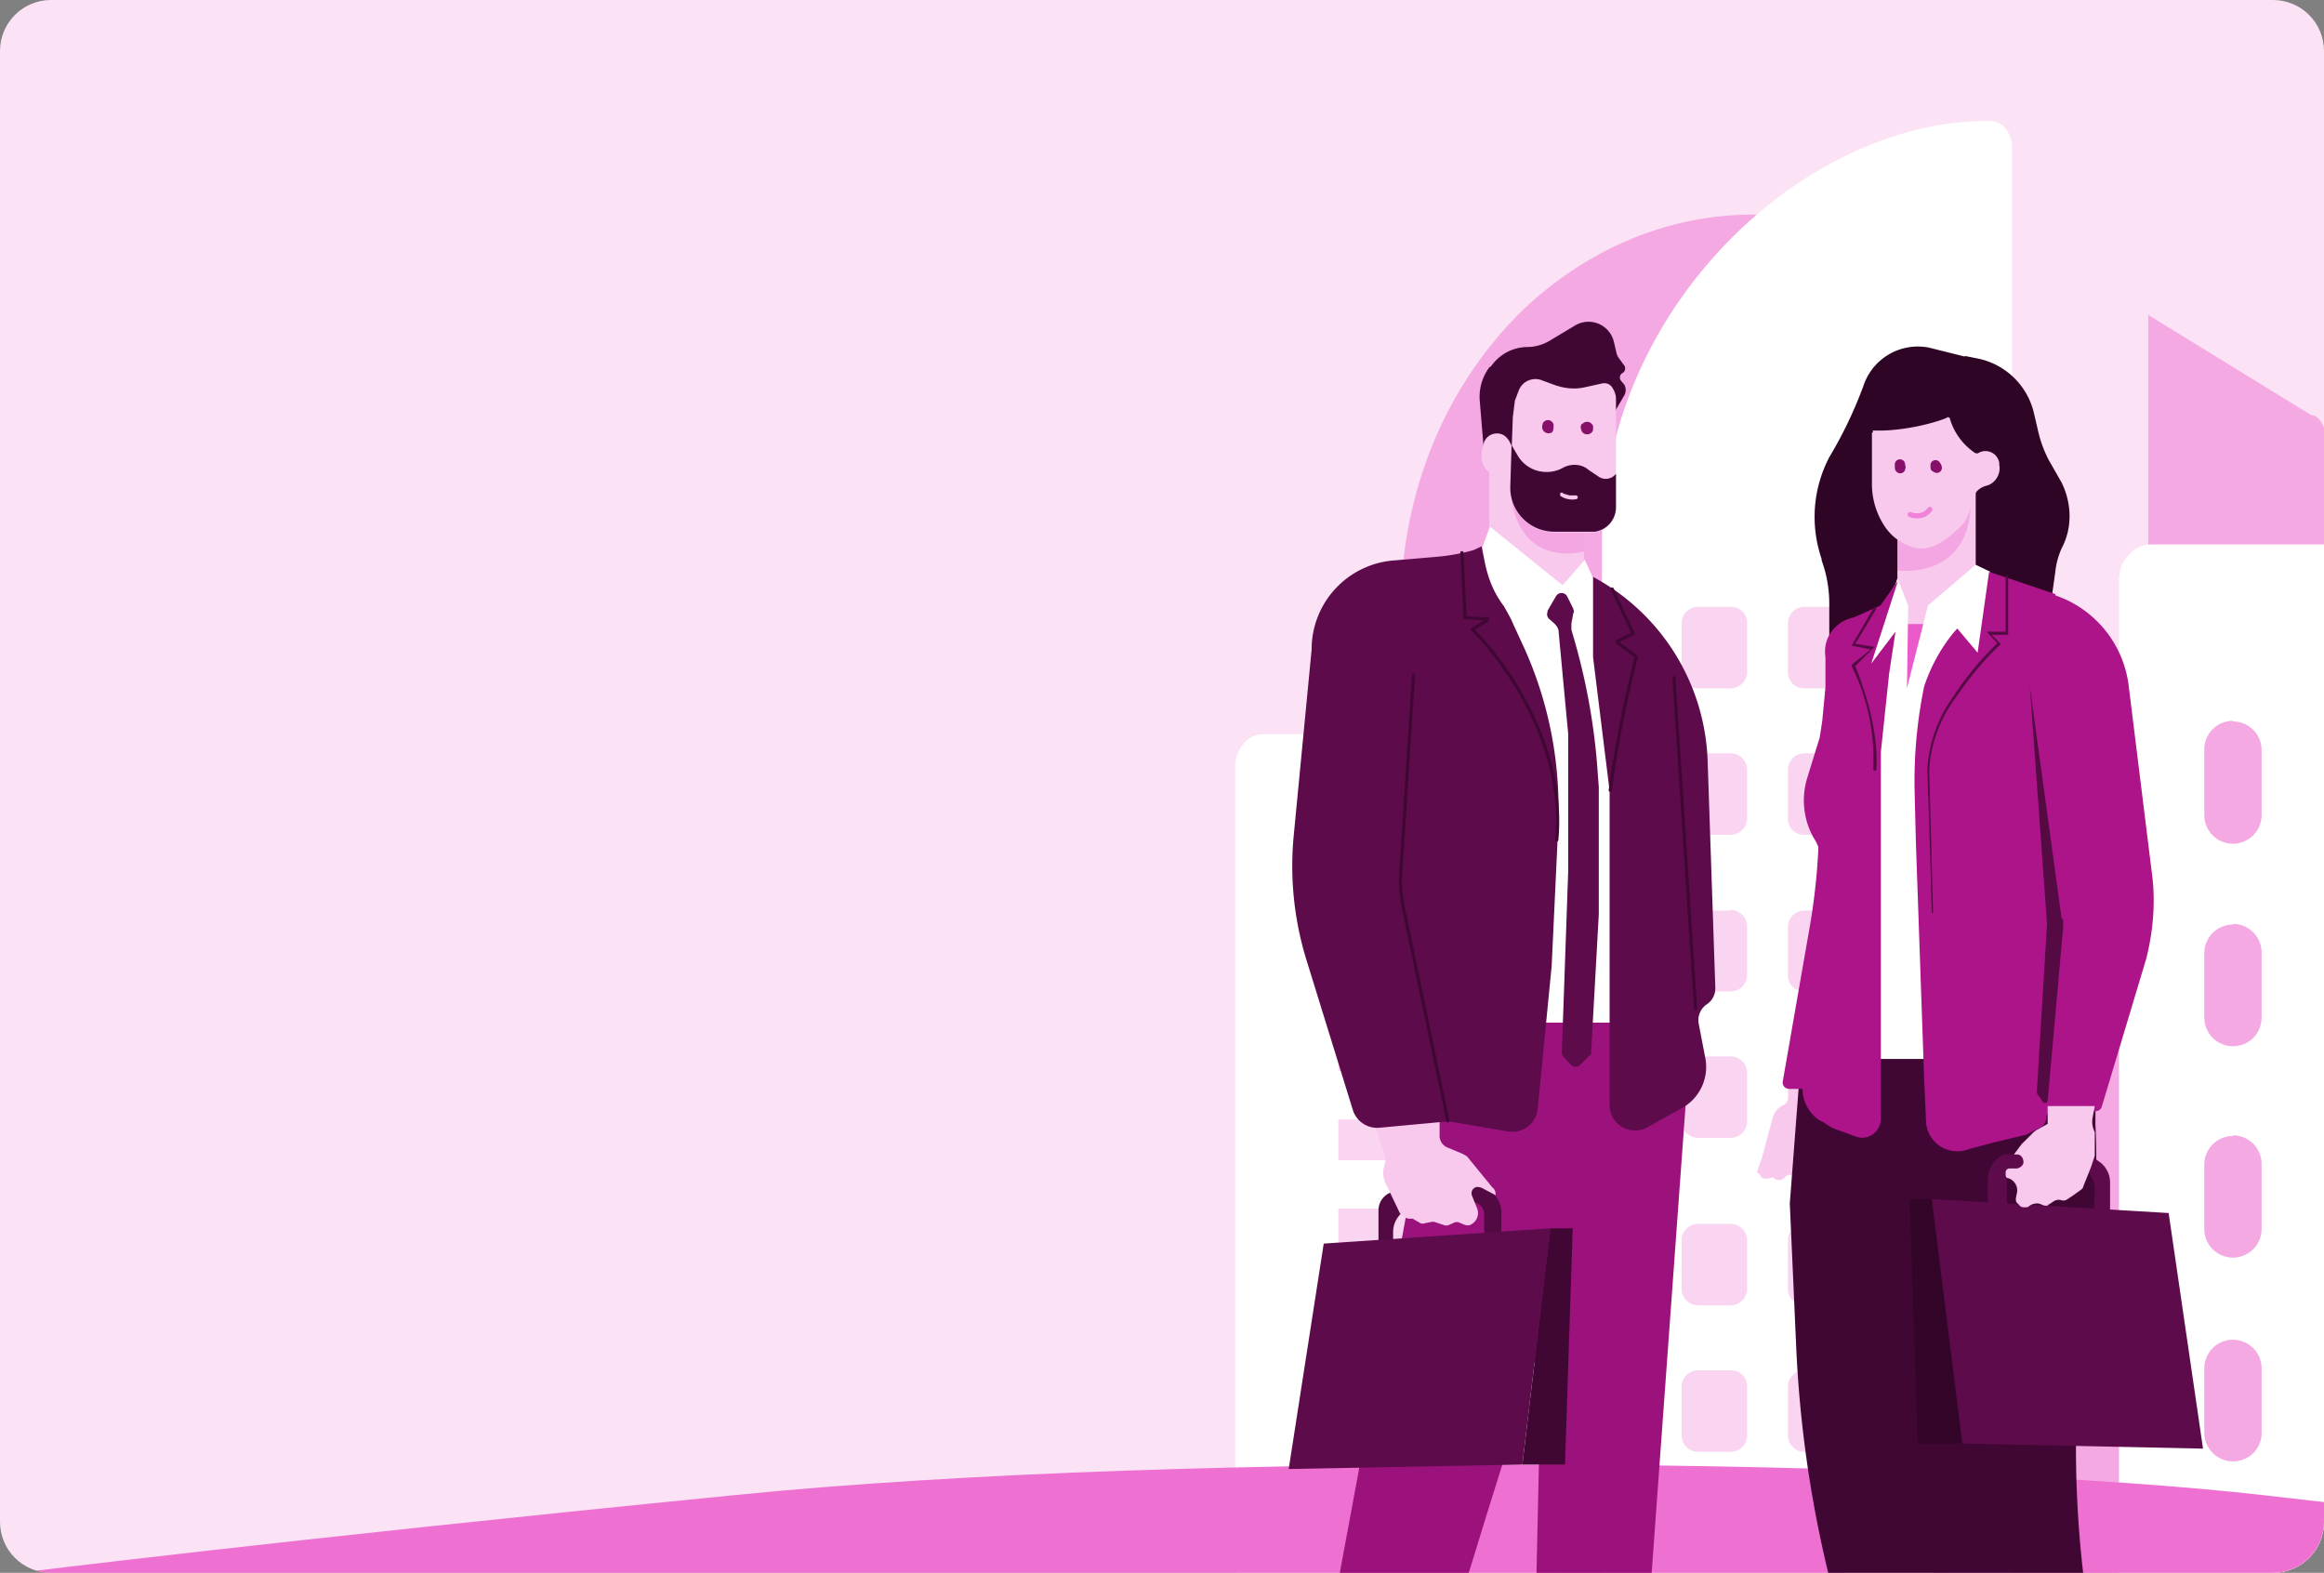 <?xml version="1.0" encoding="utf-8"?>
<svg fill="none" height="247" viewBox="0 0 365 247" width="365" xmlns="http://www.w3.org/2000/svg">
<rect x="0" y="0" width="365" height="247" fill="#808080" stroke="none"/>
<g clip-path="url(#clip0_9890_5737)">
<path d="M0 8a8 8 0 0 1 8-8h349a8 8 0 0 1 8 8v231a8 8 0 0 1-8 8H8a8 8 0 0 1-8-8V8z" fill="#fbe2f5"/>
<path d="M345.8 130.6l-45.3 14a5.1 5.1 0 0 0-5.2 5.2v101h50.5V130.6z" fill="#f4a9e3"/>
<path d="M337.3 49.4L363 65.2c1.4 0 2.6 2.4 2.6 5.3V250h-28.2V49.4zm-62-15.7c-7.2 0-14.4 1.6-21.1 4.7a55.4 55.4 0 0 0-18 13.4 63 63 0 0 0-12 20.1 68.5 68.5 0 0 0-4.2 23.7v155.7h58.7v-214a4 4 0 0 0-1-2.6 3 3 0 0 0-2.3-1z" fill="#f4a9e3"/>
<path d="M312.6 19c-1.4 0-2.9 0-4.7.2-27.8 2.7-56.3 31.2-56.3 66v166H316V23c0-1-.4-2-1-2.8a3 3 0 0 0-2.3-1.2z" fill="#fff"/>
<path d="M305.2 192.2H300a2.6 2.6 0 0 0-2.5 2.5v7.7a2.6 2.6 0 0 0 2.5 2.6h5.2a2.6 2.6 0 0 0 2.5-2.6v-7.7a2.6 2.6 0 0 0-2.5-2.5z" fill="#fad5f1"/>
<path d="M240.5 115.3h-42a4 4 0 0 0-3.2 1.5c-.8 1-1.3 2.2-1.3 3.6v131h51v-131c0-1.4-.5-2.7-1.3-3.6a4 4 0 0 0-3.2-1.5z" fill="#fff"/>
<path d="M288.5 192.2h-5.2a2.6 2.6 0 0 0-2.5 2.5v7.7a2.6 2.6 0 0 0 2.5 2.6h5.2a2.6 2.6 0 0 0 2.5-2.6v-7.7a2.6 2.6 0 0 0-2.5-2.5zm16.7 23H300a2.6 2.6 0 0 0-2.5 2.5v7.7a2.6 2.6 0 0 0 2.5 2.6h5.2a2.6 2.6 0 0 0 2.5-2.6v-7.7a2.6 2.6 0 0 0-2.5-2.5zm-16.7 0h-5.2a2.6 2.6 0 0 0-2.5 2.5v7.7a2.6 2.6 0 0 0 2.5 2.6h5.2a2.6 2.6 0 0 0 2.5-2.6v-7.7a2.6 2.6 0 0 0-2.5-2.5zm-16.7-23h-5a2.6 2.6 0 0 0-2.7 2.5v7.7a2.6 2.6 0 0 0 2.6 2.6h5a2.6 2.6 0 0 0 2.7-2.6v-7.7a2.6 2.6 0 0 0-2.6-2.5z" fill="#fad5f1"/>
<path d="M365.5 85.5h-27.6c-1.4 0-2.7.6-3.6 1.7-1 1-1.5 2.4-1.5 3.9v160.2h32.7V85.5z" fill="#fff"/>
<path d="M271.8 215.2h-5a2.6 2.6 0 0 0-2.7 2.5v7.7a2.6 2.6 0 0 0 2.6 2.6h5a2.6 2.6 0 0 0 2.7-2.6v-7.7a2.5 2.5 0 0 0-2.6-2.5zm33.4-119.9H300a2.6 2.6 0 0 0-2.5 2.5v7.7a2.5 2.5 0 0 0 2.5 2.6h5.2a2.6 2.6 0 0 0 2.5-2.6v-7.7a2.6 2.6 0 0 0-2.5-2.5zm0 47.7H300a2.6 2.6 0 0 0-2.5 2.5v7.6a2.5 2.5 0 0 0 2.5 2.6h5.2a2.6 2.6 0 0 0 2.5-2.6v-7.6a2.6 2.6 0 0 0-2.5-2.6zm0-24.7H300a2.6 2.6 0 0 0-2.5 2.5v7.7a2.5 2.5 0 0 0 2.5 2.6h5.2a2.6 2.6 0 0 0 2.5-2.6v-7.7a2.6 2.6 0 0 0-2.5-2.5zm0 47.6H300a2.6 2.6 0 0 0-2.5 2.6v7.6a2.5 2.5 0 0 0 2.5 2.6h5.2a2.6 2.6 0 0 0 2.5-2.6v-7.6a2.6 2.6 0 0 0-2.5-2.6zm-16.7-70.6h-5.2a2.6 2.6 0 0 0-2.5 2.5v7.7a2.5 2.5 0 0 0 2.5 2.6h5.2a2.6 2.6 0 0 0 2.5-2.6v-7.7a2.6 2.6 0 0 0-2.5-2.5zm0 47.7h-5.2a2.6 2.6 0 0 0-2.5 2.5v7.6a2.5 2.5 0 0 0 2.5 2.6h5.2a2.6 2.6 0 0 0 2.5-2.6v-7.6a2.6 2.6 0 0 0-2.5-2.6zm0-24.7h-5.2a2.6 2.6 0 0 0-2.5 2.5v7.7a2.5 2.5 0 0 0 2.5 2.6h5.2a2.6 2.6 0 0 0 2.5-2.6v-7.7a2.6 2.6 0 0 0-2.5-2.5zm0 47.6h-5.2a2.6 2.6 0 0 0-2.5 2.6v7.6a2.5 2.5 0 0 0 2.5 2.6h5.2a2.6 2.6 0 0 0 2.5-2.6v-7.6a2.6 2.6 0 0 0-2.5-2.6zm-16.7-70.6h-5a2.6 2.6 0 0 0-2.7 2.5v7.7a2.6 2.6 0 0 0 2.6 2.6h5a2.6 2.6 0 0 0 2.7-2.6v-7.7a2.5 2.5 0 0 0-2.6-2.5zm0 47.7h-5a2.6 2.6 0 0 0-2.7 2.5v7.6a2.6 2.6 0 0 0 2.6 2.6h5a2.6 2.6 0 0 0 2.7-2.6v-7.6a2.6 2.6 0 0 0-2.6-2.6zm0-24.7h-5a2.6 2.6 0 0 0-2.7 2.5v7.7a2.6 2.6 0 0 0 2.6 2.6h5a2.6 2.6 0 0 0 2.7-2.6v-7.7a2.6 2.6 0 0 0-2.6-2.5z" fill="#fad5f1"/>
<path d="M303.1 197.1h2.6v54.2H303V197z" fill="#f4a6e2"/>
<path d="M295.7 203.2l2-1.8 7.6 7.7-1.8 1.8-7.8-7.7zm0 15.5l2-1.8 7.6 7.7-1.8 1.8-7.8-7.7zm7.8-3l9-9 1.9 1.7-9 9-2-1.8z" fill="#f4a6e2"/>
<path d="M271.8 165.9h-5a2.6 2.6 0 0 0-2.7 2.6v7.6a2.6 2.6 0 0 0 2.6 2.6h5a2.6 2.6 0 0 0 2.7-2.6v-7.6a2.6 2.6 0 0 0-2.6-2.6zm-34-32.3h-27.6v6.4h27.6a3.2 3.2 0 0 0 3-3.2 3.2 3.2 0 0 0-3-3.2zm0 14h-27.6v6.5h27.6a3.2 3.2 0 0 0 3-3.2 3.2 3.2 0 0 0-3-3.2zm0 14.2h-27.6v6.4h27.6a3.2 3.2 0 0 0 3-3.2 3.2 3.2 0 0 0-3-3.2zm0 14h-27.6v6.4h27.6a3.2 3.2 0 0 0 3-3.2 3.2 3.2 0 0 0-3-3.2zm0 14h-27.6v6.5h27.6a3.2 3.2 0 0 0 3-3.2 3.2 3.2 0 0 0-3-3.2zm0 14.2h-27.6v6.4h27.6a3.2 3.2 0 0 0 3-3.2 3.2 3.2 0 0 0-3-3.2zm0 14h-27.6v6.4h27.6a3.2 3.2 0 0 0 3-3.2 3.2 3.2 0 0 0-3-3.2z" fill="#fad5f1"/>
<path d="M350.7 113.2a4.5 4.5 0 0 0-4.5 4.4V128a4.5 4.5 0 0 0 4.5 4.5 4.5 4.5 0 0 0 4.5-4.5v-10.3a4.5 4.5 0 0 0-4.5-4.4zm0 32a4.5 4.5 0 0 0-4.5 4.4v10.2a4.5 4.5 0 0 0 4.5 4.5 4.5 4.5 0 0 0 3.2-1.3c.8-.8 1.3-2 1.3-3.2v-10.2a4.5 4.5 0 0 0-4.5-4.5zm0 33.2a4.5 4.5 0 0 0-4.5 4.5V193a4.5 4.5 0 0 0 4.5 4.5 4.5 4.5 0 0 0 4.5-4.5v-10.2a4.5 4.5 0 0 0-4.5-4.5zm0 32a4.5 4.5 0 0 0-4.5 4.4v10.3a4.5 4.5 0 0 0 4.5 4.4 4.5 4.5 0 0 0 3.2-1.3c.8-.8 1.3-2 1.3-3v-10.4a4.5 4.5 0 0 0-4.5-4.4z" fill="#f4a9e3"/>
<path d="M115.4 234.8c71.7-7.2 191.1-5.6 240 0C404.2 240.3 454 247 454 247H3s40.6-5.1 112.4-12.2z" fill="#ee70d1"/>
<path d="M265.6 160.4h-39.1l-23 123.9a1 1 0 0 0 1 1.2l13.2 1.1c.5 0 1-.2 1-.7l15-48.7 11.6-37-3.4 20.4-1.4 63.7c0 .6.5 1 1 1h14.2c.6 0 1-.4 1-1l9-124z" fill="#9c127c"/>
<path d="M216.5 190v6h2.3v-2.5a4 4 0 0 1 3.7-4l9-.7a2 2 0 0 1 1.6 2v5.2h2.7v-5.7a4 4 0 0 0-1.7-3.2l-1.4-1-13.6 1a3 3 0 0 0-2.6 3z" fill="#530a43"/>
<path d="M217.5 181.3l-1.4-4v-1.6l10-.5v3a2 2 0 0 0 1.2 2l2.4 1 .7.4 4 4.9c.4.3.5.7.5 1.2l-1.9-1a2 2 0 0 0-1-.3 1 1 0 0 0-.8 1.4l.8 2a2 2 0 0 1-.8 2.4c-.4.3-.8.3-1.3.1l-.7-.3a1 1 0 0 0-.8 0l-.9.4a1 1 0 0 1-.7 0l-1.5-.5a1 1 0 0 0-.5 0l-1 .2a1 1 0 0 1-.7 0l-1.2-.7a1 1 0 0 0-.4 0 2 2 0 0 1-1.7-1l-2.1-4.4a4 4 0 0 1-.4-2.5l.3-1.2-.1-1z" fill="#f8c9ed"/>
<path d="M202.4 230.7l5.5-35.4 35.6-2.4-4.4 37.1-36.7.7z" fill="#5d0b4a"/>
<path d="M247.1 192.9h-3.6l-4.4 37.1h6.7l1.2-37zm-14.7-130l.6 7.2 2-1.8 1.2.7 1.6 1.8v-5.3l1-4.2 1.5-1.3 1.4.4 5 .9h5.7l1.3 3.2 1.4-2.4c.3-.5.3-1.2 0-1.7l-.5-.6a.8.8 0 0 1 .2-1.2c.4-.2.6-.8.3-1.2l-.8-1.1a2 2 0 0 1-.4-.8l-.4-1.7a4.1 4.1 0 0 0-6.1-2.7l-4 2.4a7 7 0 0 1-3.7 1 7 7 0 0 0-5.5 3l-.3.2a7.8 7.8 0 0 0-1.5 5.2z" fill="#410734"/>
<path d="M236.9 69l.5 1 11.4 7.4V88l-3.5 4-11.4-9.3v-8.3s0-.3-.2-.4c-.7-.5-1-1.4-1-2.3V71l.3-1.3c.5-1.9 3-2.2 3.9-.6z" fill="#f8c9ed"/>
<path d="M248.8 86.7v-2.9l-1.4-2.2-10-3c1.2 7.2 6.2 9.2 11.4 8z" fill="#f4a6e2"/>
<path d="M237.2 76.5l.4-11 .3-2.4V63l.6-1.6a2.8 2.8 0 0 1 3.6-1.7l1.9.7c1.6.6 3.3.8 5 .4l2.7-.6c.7-.1 1.3.2 1.6.8.3.5.5 1 .5 1.7v17a3.9 3.9 0 0 1-3.3 3.9h-.5a5 5 0 0 1-.8 0h-5a6.9 6.9 0 0 1-7-7z" fill="#f8c9ed"/>
<path d="M242.2 67l.1-.5a.9.9 0 0 1 1.7.2v.3c0 .4-.1 1-.5 1a1 1 0 0 1-1.3-1zm6.3-.4a1 1 0 0 1 1.7.3v.3c0 .3 0 .5-.2.7a1 1 0 0 1-1.6-.2v-.1a1 1 0 0 1 0-1z" fill="#860f6a"/>
<path clip-rule="evenodd" d="M237.4 70l-.2 6.5a6.9 6.9 0 0 0 7 7h6.3a3.9 3.9 0 0 0 3.3-3.8v-5.3a2 2 0 0 1-2.8.4l-1.5-1c-1-.9-2.5-1-3.7-.5l-.8.4c-2.4 1-5.2.2-6.6-2.1l-1-1.7z" fill="#410734" fill-rule="evenodd"/>
<path clip-rule="evenodd" d="M245 77.5c.2-.2.4-.2.5 0l1 .3h1a.3.3 0 1 1 0 .6 3 3 0 0 1-1.1 0 3 3 0 0 1-1.3-.5.3.3 0 0 1 0-.4z" fill="#f8c9ed" fill-rule="evenodd"/>
<path d="M232.8 86l1.2-3.3 11.4 9.2 3.5-4 1.4 3.1 3 4.8 4.6 5.1 1.5 21.4v38.3h-20l-9-54 2.4-20.6z" fill="#fff"/>
<path d="M243 96l1.4-2.4a1 1 0 0 1 1.7 0l1 2c0 .2.2.4 0 .7l-.3 1.6v1l.2.7a100 100 0 0 1 3.8 20l.3 4v20l-1.2 21.6c0 .2 0 .5-.3.6l-1.5 1.5a1 1 0 0 1-1.4-.1l-1.2-1.3a1 1 0 0 1-.2-.7l1-28.5v-21.4l-1.5-16c0-.6-.3-1-.7-1.4l-.8-.7a1 1 0 0 1-.2-1.2z" fill="#5d0b4a"/>
<path d="M219.1 88l7-.6a31 31 0 0 0 5.3-1l1.3-.6.5 2.5c.5 2.5 1.4 4.8 3 6.9.5.9 1.1 1.9 1.5 2.9l1.8 3.9c4 9 5.7 18.6 5.2 28.4l-1 21.3-2.2 22.5a4 4 0 0 1-4.6 3.5l-9.4-1.6-10.8 1a4 4 0 0 1-4.2-2.7l-7.3-23.6a50 50 0 0 1-2-19.7L206 102a14 14 0 0 1 13.1-14zm50.3 67l-1.2-35.4a34.1 34.1 0 0 0-18-29v12.6l2.6 21v49.2a4 4 0 0 0 6 3.6l5.4-3a7.4 7.4 0 0 0 3.6-8l-1-5.2a3 3 0 0 1 1.3-3.1 3 3 0 0 0 1.3-2.6z" fill="#5d0b4a"/>
<path d="M222 106l-2 31a20 20 0 0 0 .4 5.5l7 33.5m35.5-69.6l3.4 52m-36.7-71.6l.5 10v.2l3.5.2v.2l-2.3 1.4c-.1 0-.1 0 0 .1 5 5 14.6 18 13.2 33m8.7-39.4l3.3 7s0 0 0 0l-2.5 1.2v.2l3 2.2h0a190 190 0 0 0-4.1 21" stroke="#410734" stroke-linecap="round" stroke-width=".5"/>
<path d="M304.3 252l-.8-6.4h-14l2.5 17 1.2 11 .8 8v8.4c0 .3-.1.6-.4.8l-6.3 4.7v2h4.7l5.8-2 4-3.1v-12l1-12v-.6c1-5.2 1.5-10.5 1.5-15.7zM281 172.1v-1.6h2l.1 2 .6 3.6-.8 4.6.4 3.2-1.2 1-.7-.4h-.3a1 1 0 0 0-.7.3l-.2.2a1 1 0 0 1-.7.3h-.3a.7.7 0 0 1-.6-.3.4.4 0 0 0-.5 0h-.1a1 1 0 0 1-.5.1h-.2a.9.9 0 0 1-.8-.4v-.2l-.3-.2a.3.3 0 0 1-.2-.4l.7-2 1.7-6.3a3 3 0 0 1 1.6-2c.6-.3 1-1 1-1.5zm29.4-83.5V77.3l-12.4 4v9.5l1.3 5-.4 2.7h3.5l.5-2.7 7.5-7.2z" fill="#f8c9ed"/>
<path d="M298 89.6v-5.2l4.5-1.6 7-4c0 9.9-7.4 11.2-11.5 10.8z" fill="#f4a6e2"/>
<path d="M308.6 56l-5.6-1.4a9 9 0 0 0-10.4 6.2l-.2.5a66.1 66.1 0 0 1-5.1 10.5c-2.6 5-3 10.7-1.2 16v.2c.8 2.2 1.2 4.5 1.2 6.8v7.1l4-4 4.2-2.7 2.5-3.9v-8.2l-3-5.6V69l11-1.4 4.3 9v13.2l11.8 5 .7-5a12 12 0 0 1 1-3.7c1.7-3.2 1.6-7 0-10.3l-2-3.5a19 19 0 0 1-1.7-4.6l-.7-3a11.4 11.4 0 0 0-8.8-8.4l-2-.4z" fill="#2e0525"/>
<path d="M294.1 67.6c4.2.2 9.3-1 11.7-2 0-.2.3 0 .4 0A9.8 9.8 0 0 0 310 71c.2.2.4.2.6.2l.4-.2a2.2 2.2 0 0 1 3 1.7v.3c.3 1.5-.7 3-2.1 3.3-1 .3-1.8 1-2 2l-.6 2c-.2.8-.6 1.6-1.2 2.2-1.4 1.4-4.2 4-6.8 3.6-.6 0-1.3-.3-2-.6a8 8 0 0 1-3.2-2.7A12 12 0 0 1 294 76v-8l.2-.2z" fill="#f8c9ed"/>
<path d="M298.3 98h5.7l-4.5 11-1.2-11z" fill="#eb5aca"/>
<path d="M283 165.5l46.6-1.3-.5 7v5.4c.3 6 .1 12-.5 18.2l-1.5 13.4c-1.5 13.5-1.4 27.2.3 40.7h-39.8a186 186 0 0 1-5.5-37.5l-1-22.4 1.8-23.5z" fill="#410734"/>
<path d="M302.9 95l7.4-6.3 2.3 1.1-2 13.2-3-3c-3.6 2.2-5.7 10-6.2 13.6v15.7l1.4 37H295v-41l2.3-24.9-3.7 4.8 4.4-14.4 1.7 4.3-.2 13 3.3-13z" fill="#fff"/>
<path d="M322.8 93.3L313 90l-.6-.2-1.8 12.7-3.2-3.8-.7.8c-2 2.5-3.5 5.3-4.5 8.3a74 74 0 0 0-1.5 16.4l.2 8 1.3 37.2.3 6.7a4.9 4.9 0 0 0 6.6 4.4l3.7-1 5.4-1.3 2.2-1.1c.6-.3 1-1 1-1.6 0-.5.4-1 1-1h6.7a1 1 0 0 0 1-.7l7-23.3c1-4 1.4-8.2 1-12.3l-3.8-30.7a17.2 17.2 0 0 0-11.5-14zm-36 77.7H281a1 1 0 0 1-1-1.2l3.4-19.5.7-4a100 100 0 0 0 1.6-17.5v-3l5 8.9-4 36.3z" fill="#ad148a"/>
<path d="M295.4 95l2.7-3.8-4.2 13 3.8-5-1 6.6-1.3 12.3v57.6c0 2-2 3.5-3.9 2.8l-3.3-1.2a7 7 0 0 1-1.7-1l-.8-.4a6 6 0 0 1-2.6-5l3.6-20.5.5-7.8c0-1.7 0-3.4-.5-5l-.7-3a7.7 7.7 0 0 0-1.2-3.1 12 12 0 0 1-1-9.2l2-6.5.4-2.6.5-5.3v-4.7c-.4-2.6 1-5 3.6-6l1-.3 4-1.8z" fill="#ad148a"/>
<path clip-rule="evenodd" d="M315.4 90.4h-.4v8.8h-3l1.7 1.8a49 49 0 0 0-7 8.5 21.4 21.4 0 0 0-4 11.4 2968.2 2968.2 0 0 1 .7 22.5s.2 0 .2-.2L303 121a21 21 0 0 1 4-11.2c2.4-3.6 5.2-6.8 7.1-8.5l.1-.2-1.4-1.4h2.6v-9.2z" fill="#550a44" fill-rule="evenodd"/>
<path d="M323.8 144.3l-5-36.5 2.7 37.3-1.6 26.3v.3l1 1.4c.2.3.7 0 .7-.2L324 146a8 8 0 0 0 0-1.7z" fill="#550a44"/>
<path clip-rule="evenodd" d="M294.6 95.4h-.3l-3.5 6 3 .6-3 2.4v.2a32.8 32.8 0 0 1 3.4 16.2.2.2 0 1 0 .5 0c.2-2.9-.3-6.2-1-9.2-.8-3-1.7-5.5-2.3-7l3-3-3-.5 3.3-5.5v-.2z" fill="#550a44" fill-rule="evenodd"/>
<path d="M329.8 182.5l-1-.7-9.2-.5h-4.9a4 4 0 0 0-1.8 1.6l-.1.2a4 4 0 0 0-.6 2v4h3v-5.4h12.4l.5.6a4 4 0 0 1 .9 2.7l-.1 3.2h2.5v-4.4a4 4 0 0 0-1.6-3.3z" fill="#5d0b4a"/>
<path d="M300 188.3h4l.6.7 1.9 3 2.7 34.7h-8l-1.3-38.4z" fill="#330629"/>
<path d="M303.4 188.3l37.2 2.2 5.4 37-37.8-.8-4.8-38.4z" fill="#5d0b4a"/>
<path d="M304.9 73l-.2-.3a.8.8 0 0 0-1.5.2v.3c0 .4 0 .7.5.9a.8.8 0 0 0 1.2-1zm-5.7-.2a.8.8 0 0 0-1.6.3v.2c0 .3 0 .5.2.7a.8.8 0 0 0 1.4-.2v-.1c.2-.3 0-.6 0-.9z" fill="#860f6a"/>
<path d="M328.7 175.3l.3-1.6h-7.4v2.8l-1.8 1a4 4 0 0 0-.7.6l-1.2 1.2a4 4 0 0 0-.4.4l-1.2 1.6h.5c.6 0 1 .6 1 1.2 0 .5-.5.9-1 1h-1.3c-.3.1-.5.3-.5.6v.4c0 .2.1.5.3.5a2 2 0 0 1 1.5 2.2l-.2 1c0 .3 0 .6.3.8l.2.2c.1.2.4.4.7.4h.3c.2 0 .4 0 .6-.2.7-.5 1.5-.5 2-.2.4.2 1 .2 1 0l.5-.3c.5-.4 1-.6 1.6-.4.3.1.6 0 .8-.1l.9-.6 1.4-1c.1-.1.3-.3.3-.5l1.2-3 .6-1.8v-3.7c-.4-.8-.5-1.6-.3-2.5z" fill="#f8c9ed"/>
<path d="M300 80.8c.4.2 2.1.6 3.1-.8" stroke="#f083d7" stroke-linecap="round" stroke-width=".8"/>
</g>
<defs>
<clipPath id="clip0_9890_5737">
<path d="M0 8a8 8 0 0 1 8-8h349a8 8 0 0 1 8 8v231a8 8 0 0 1-8 8H8a8 8 0 0 1-8-8V8z" fill="#fff"/>
</clipPath>
</defs>
</svg>